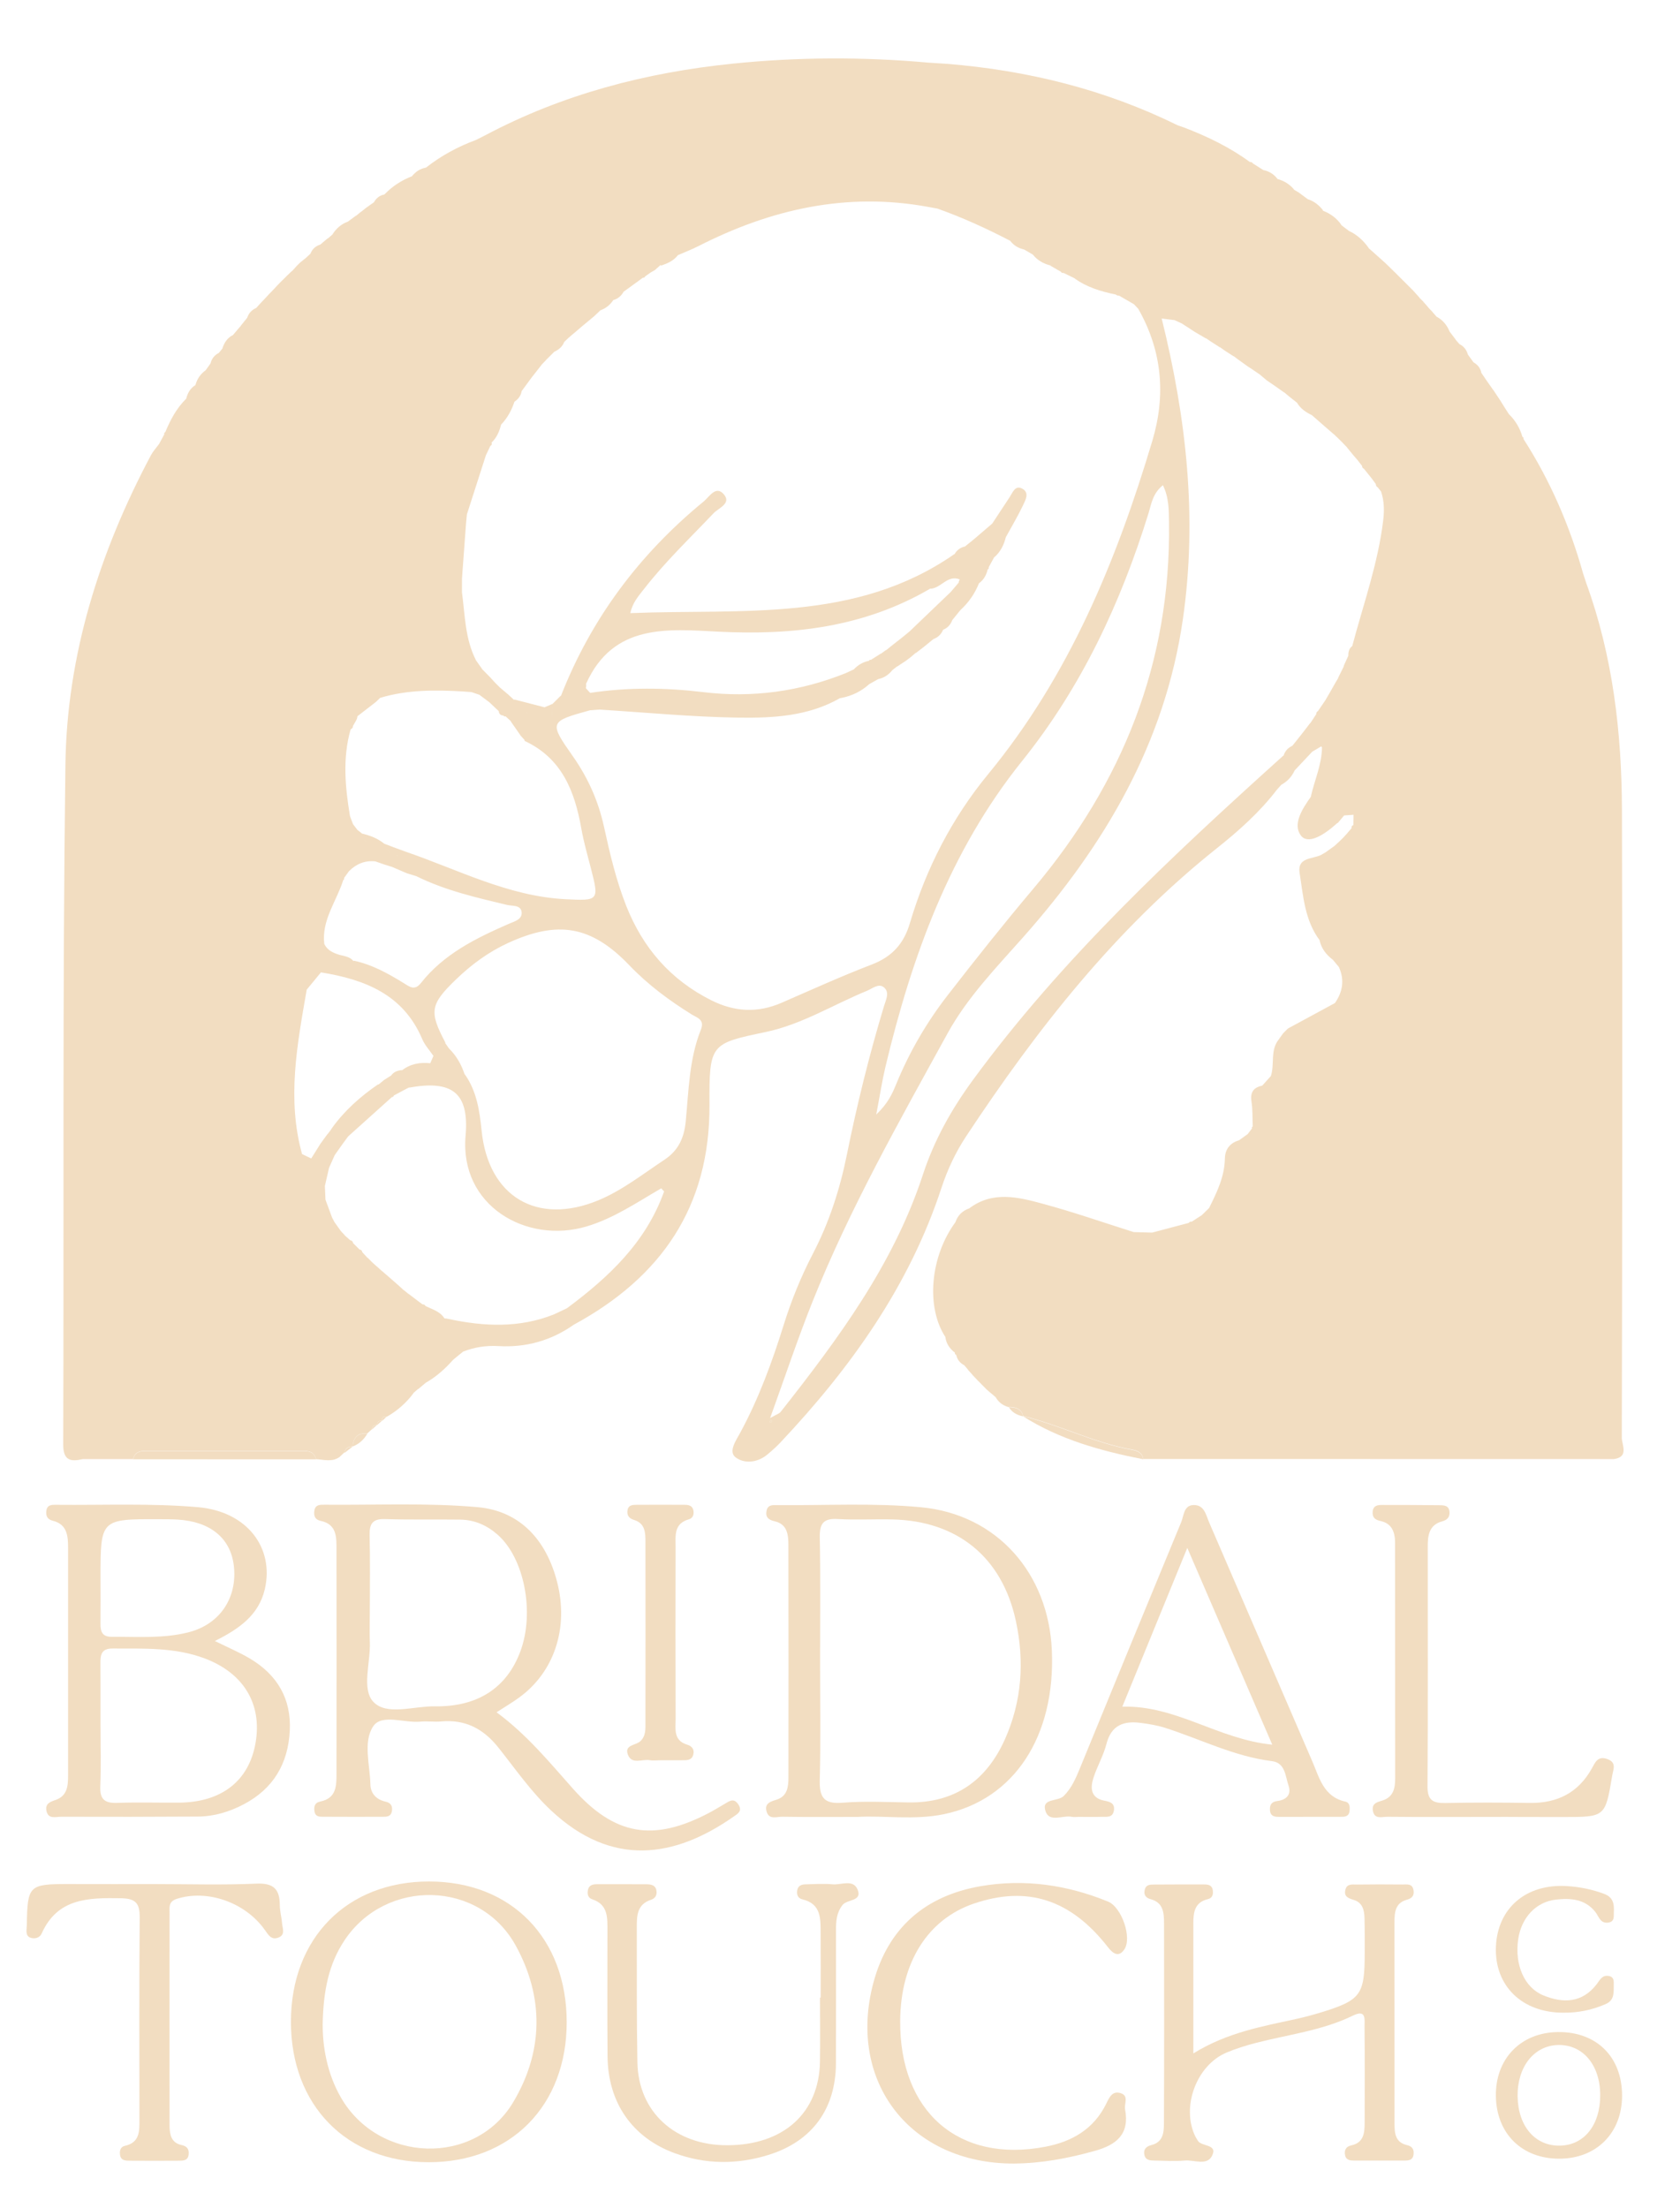 <?xml version="1.0" encoding="utf-8"?>
<!-- Generator: Adobe Illustrator 25.4.1, SVG Export Plug-In . SVG Version: 6.00 Build 0)  -->
<svg version="1.1" id="Layer_1" xmlns="http://www.w3.org/2000/svg" xmlns:xlink="http://www.w3.org/1999/xlink" x="0px" y="0px"
	 viewBox="0 0 367.16 482.6" style="enable-background:new 0 0 367.16 482.6;" xml:space="preserve">
<style type="text/css">
	.st0{fill:#F2DDC1;}
</style>
<path class="st0" d="M108.52,374.25c6.59,4.85,11.51,10.86,16.66,16.66c9.11,10.26,17.59,11.73,29.75,5.34
	c1.18-0.62,2.31-1.32,3.46-1.99c1-0.58,1.96-1.37,2.95,0.1c1,1.49-0.09,2.05-1.05,2.72c-12.95,9.05-26.59,11.06-39.85-1.37
	c-4.4-4.12-7.8-9.07-11.52-13.75c-3.28-4.12-7.23-6.19-12.52-5.71c-1.48,0.14-3-0.1-4.49,0.04c-3.55,0.36-8.48-1.78-10.35,1.03
	c-2.24,3.37-0.72,8.38-0.61,12.67c0.05,2.03,1.29,3.35,3.35,3.8c1.21,0.27,1.57,1.09,1.32,2.22c-0.24,1.06-1.15,1.08-1.96,1.08
	c-4.32,0.02-8.65,0.01-12.97-0.01c-0.81,0-1.73,0.04-1.94-1.07c-0.2-1.08-0.02-2,1.26-2.26c3.56-0.72,3.53-3.5,3.53-6.21
	c0.02-16.29,0.02-32.58,0-48.87c0-2.68,0.09-5.51-3.46-6.26c-1.26-0.26-1.54-1.11-1.38-2.21c0.19-1.36,1.27-1.33,2.26-1.32
	c11.14,0.1,22.33-0.45,33.39,0.53c9.37,0.83,15.05,7.25,17.39,16.29c2.63,10.14-0.64,19.83-8.36,25.38
	C111.93,372.14,110.37,373.05,108.52,374.25z M80.82,352.46c0,2.16-0.07,4.32,0.01,6.48c0.17,4.46-1.86,10.24,0.77,13.03
	c2.9,3.08,8.81,0.91,13.39,0.98c9.43,0.15,15.77-4.06,18.72-11.97c3.19-8.53,0.89-20.42-4.97-25.56c-2.32-2.04-5.04-3.24-8.15-3.28
	c-5.48-0.07-10.97,0.06-16.45-0.12c-2.69-0.09-3.42,1.01-3.36,3.51C80.91,341.17,80.83,346.82,80.82,352.46z"/>
<path class="st0" d="M46.96,358.67c2.84,1.41,5.41,2.48,7.77,3.9c5.88,3.54,8.96,8.74,8.6,15.73c-0.37,7.2-3.61,12.67-10.06,16.06
	c-3.12,1.64-6.47,2.66-10.02,2.68c-9.97,0.06-19.94,0.08-29.9,0.04c-1.17,0-2.85,0.62-3.21-1.36c-0.28-1.52,0.84-1.91,2.01-2.31
	c2.56-0.88,2.73-3.08,2.73-5.3c0.01-16.61,0.01-33.21,0-49.82c0-2.57-0.19-5.12-3.33-5.9c-1.25-0.31-1.56-1.11-1.42-2.2
	c0.18-1.38,1.31-1.3,2.27-1.29c10.3,0.1,20.64-0.37,30.87,0.52c10.76,0.94,16.68,8.89,14.61,17.9
	C56.55,353.07,52.19,356.05,46.96,358.67z M21.97,376.97c0,4.49,0.14,8.98-0.05,13.46c-0.13,2.91,1.03,3.73,3.78,3.62
	c4.48-0.17,8.98-0.01,13.47-0.05c9.34-0.1,15.3-4.81,16.7-13.18c1.41-8.4-2.62-15.11-11.07-18.32c-6.54-2.48-13.38-2.16-20.2-2.19
	c-2.39-0.01-2.67,1.31-2.65,3.19C21.99,368,21.96,372.49,21.97,376.97z M21.97,344.91c0,3.32,0.03,6.63-0.01,9.95
	c-0.02,1.7,0.35,2.9,2.42,2.89c5.64-0.03,11.34,0.42,16.84-0.99c6.93-1.77,10.74-7.68,9.87-14.65c-0.75-5.97-5.18-9.57-12.31-9.98
	c-1.32-0.08-2.65-0.07-3.98-0.08C21.96,332.01,21.96,332.01,21.97,344.91z"/>
<path class="st0" d="M187.41,397.12c-6.15,0-11.3,0.05-16.46-0.04c-1.19-0.02-2.85,0.72-3.4-1.1c-0.55-1.8,0.81-2.21,2.15-2.63
	c2.41-0.75,2.6-2.83,2.61-4.86c0.03-16.96,0.02-33.92-0.01-50.88c-0.01-2.21-0.26-4.48-2.97-5.1c-1.38-0.32-2.11-0.91-1.79-2.37
	c0.3-1.34,1.44-1.17,2.39-1.17c10.47,0.09,21.02-0.52,31.41,0.47c16.59,1.58,27.82,14.47,28.54,31.3
	c0.8,18.75-8.21,32.56-23.53,35.77C199.76,397.89,193.05,396.77,187.41,397.12z M179.23,362.95c0,8.65,0.16,17.31-0.07,25.96
	c-0.1,3.75,0.72,5.45,4.91,5.11c4.8-0.39,9.65-0.14,14.47-0.07c10.19,0.15,17.09-4.82,21.11-13.86c3.7-8.31,4.27-17.07,2.34-25.91
	c-3.02-13.83-12.75-21.75-26.92-22.08c-3.99-0.1-8,0.15-11.98-0.09c-3.13-0.19-3.98,0.99-3.93,3.99
	C179.34,344.97,179.23,353.96,179.23,362.95z"/>
<path class="st0" d="M260.8,448.81c7.45-4.61,15.15-5.91,22.74-7.59c1.62-0.36,3.23-0.79,4.82-1.27c9.1-2.77,9.9-3.85,9.89-13.21
	c0-2.49,0.02-4.99-0.04-7.48c-0.04-1.73-0.4-3.4-2.32-3.99c-1.23-0.38-2.27-0.75-1.84-2.31c0.36-1.3,1.54-1.05,2.47-1.06
	c3.32-0.05,6.65-0.04,9.98-0.01c0.93,0.01,2.1-0.26,2.4,1.12c0.24,1.14-0.18,1.87-1.38,2.19c-2.72,0.74-2.76,2.94-2.76,5.18
	c0.01,14.46,0,28.92,0.01,43.38c0,2.18-0.05,4.47,2.79,5.11c1.28,0.29,1.53,1.19,1.34,2.24c-0.19,1.01-1.09,1.12-1.94,1.12
	c-3.66,0.01-7.32,0.01-10.97,0c-0.84,0-1.77-0.09-2-1.06c-0.26-1.07,0.07-1.99,1.31-2.25c2.82-0.61,2.93-2.81,2.94-5.03
	c0.02-6.98,0.04-13.96-0.02-20.94c-0.01-1.51,0.44-3.86-2.52-2.41c-6.66,3.25-13.99,4.12-21.06,5.93c-2.25,0.58-4.49,1.27-6.62,2.17
	c-6.57,2.79-9.9,11.91-6.79,18.31c0.14,0.3,0.35,0.56,0.5,0.85c0.75,1.48,4.51,0.72,3.16,3.39c-1.13,2.24-3.91,0.85-5.94,1.03
	c-2.14,0.19-4.32,0.05-6.48,0.01c-0.98-0.02-2.1,0.02-2.37-1.26c-0.25-1.18,0.38-1.83,1.52-2.12c2.8-0.71,2.75-3.08,2.76-5.2
	c0.06-14.46,0.05-28.92,0.02-43.38c-0.01-2.18-0.17-4.43-2.89-5.16c-1.18-0.31-1.64-1.05-1.29-2.21c0.3-1.03,1.24-0.99,2.04-1
	c3.66-0.04,7.31-0.02,10.97-0.02c0.89,0,1.67,0.2,1.82,1.24c0.13,0.88-0.05,1.72-1.04,1.96c-2.97,0.7-3.21,2.94-3.21,5.4
	C260.81,429.63,260.8,438.76,260.8,448.81z"/>
<path class="st0" d="M123.85,441.97c0.01,18.25-12.2,30.64-30.19,30.62c-17.93-0.02-30.11-12.47-30.08-30.75
	c0.03-18.25,12.25-30.63,30.22-30.61C111.76,411.25,123.84,423.61,123.85,441.97z M70.52,442.39c-0.02,4.83,0.9,10.68,3.97,16.03
	c8.26,14.37,29.31,15.1,37.69,1.02c6.6-11.1,6.73-22.92,0.53-34.2c-7.87-14.32-28.4-14.75-37.44-1.12
	C71.85,429.28,70.67,435.07,70.52,442.39z"/>
<path class="st0" d="M235.74,397.11c-0.5,0-1.02,0.09-1.49-0.01c-1.96-0.42-4.9,1.32-5.75-1.22c-0.98-2.93,2.69-2.05,3.97-3.33
	c1.71-1.71,2.61-3.8,3.5-5.96c7.37-17.99,14.75-35.97,22.19-53.93c0.58-1.41,0.53-3.68,2.73-3.71c2.34-0.03,2.67,2.2,3.37,3.81
	c7.52,17.38,15,34.79,22.52,52.17c1.56,3.6,2.47,7.77,7.2,8.83c1.04,0.23,1.04,1.18,0.96,2.02c-0.13,1.42-1.24,1.31-2.23,1.32
	c-4.32,0.01-8.65,0.01-12.97,0.01c-1.02,0-2.06-0.01-2.19-1.4c-0.1-1.14,0.28-1.9,1.56-2.06c2-0.24,3.18-1.37,2.49-3.39
	c-0.71-2.07-0.68-4.98-3.66-5.34c-8.21-1.02-15.53-4.78-23.27-7.26c-1.73-0.55-3.55-0.86-5.36-1.09c-3.7-0.49-6.44,0.46-7.5,4.6
	c-0.65,2.55-2.04,4.91-2.85,7.43c-0.72,2.26-0.56,4.41,2.4,4.97c1.27,0.24,2.32,0.57,2.08,2.14c-0.26,1.66-1.62,1.36-2.73,1.39
	C239.07,397.15,237.4,397.11,235.74,397.11z M278.05,381.33c-6.28-14.55-12.22-28.3-18.57-43.01c-4.98,12.17-9.49,23.19-14.2,34.7
	C257.06,372.7,266.15,380.13,278.05,381.33z"/>
<path class="st0" d="M179.36,436.61c0-4.65,0.02-9.31-0.01-13.96c-0.02-3.19,0.2-6.52-4-7.52c-0.95-0.23-1.26-0.97-1.13-1.91
	c0.15-1.03,0.88-1.34,1.76-1.36c1.99-0.05,4-0.2,5.98-0.01c1.86,0.18,4.45-1.17,5.43,1.07c1.19,2.68-2.23,2.15-3.25,3.44
	c-1.36,1.73-1.44,3.65-1.44,5.65c0,9.64,0.02,19.28-0.01,28.92c-0.03,10.01-5.2,17.1-14.74,20.06c-6.87,2.14-13.79,2.1-20.56-0.4
	c-9.24-3.42-14.51-11.04-14.61-21.07c-0.09-9.14-0.01-18.28-0.03-27.42c-0.01-2.83,0.24-5.8-3.32-6.98
	c-0.94-0.31-1.12-1.14-0.94-2.03c0.2-1.01,0.98-1.25,1.86-1.26c3.66-0.01,7.31-0.01,10.97,0.01c1.05,0.01,2.02,0.22,2.16,1.52
	c0.1,0.94-0.34,1.59-1.24,1.88c-3.07,1.01-3.08,3.58-3.07,6.11c0.02,9.8-0.05,19.61,0.13,29.41c0.21,10.85,8.22,18.14,19.62,18.12
	c12.3-0.01,20.12-7.05,20.28-18.32c0.07-4.65,0.01-9.3,0.01-13.96C179.27,436.61,179.31,436.61,179.36,436.61z"/>
<path class="st0" d="M221.57,472.88c-22.55,0.06-36.51-17.83-30.68-39.57c3.21-11.97,11.36-18.96,23.41-21.05
	c9.53-1.65,18.9-0.31,27.87,3.37c2.98,1.22,5.31,7.95,3.52,10.5c-1.17,1.67-2.4,0.94-3.51-0.49c-8.14-10.49-17.67-13.57-29.37-9.57
	c-10.07,3.44-15.99,12.87-16.08,25.62c-0.14,19.89,12.82,31.14,31.72,27.52c5.85-1.12,10.59-3.86,13.31-9.4
	c0.68-1.39,1.35-2.95,3.24-2.29c1.74,0.61,0.66,2.31,0.88,3.51c1.02,5.4-1.81,7.75-6.65,9.09
	C233.43,471.74,227.6,472.84,221.57,472.88z"/>
<path class="st0" d="M325.15,397.12c-7.32,0.01-14.64,0.04-21.96-0.03c-1.17-0.01-2.86,0.65-3.16-1.4
	c-0.24-1.62,1.07-1.82,2.17-2.18c2.35-0.78,2.71-2.71,2.71-4.81c0-17.13,0-34.26-0.02-51.39c0-2.33-0.59-4.33-3.25-4.89
	c-1.14-0.24-1.76-0.79-1.65-2.03c0.13-1.38,1.13-1.46,2.15-1.46c4.16,0,8.32,0.01,12.48,0.06c0.99,0.01,2.06,0.05,2.16,1.46
	c0.09,1.2-0.53,1.78-1.64,2.08c-2.88,0.8-3.11,3.13-3.11,5.55c0,17.46,0.06,34.92-0.05,52.39c-0.02,2.96,1.16,3.66,3.84,3.61
	c6.15-0.13,12.31-0.11,18.47-0.02c6.03,0.09,10.64-2.21,13.6-7.54c0.74-1.33,1.29-2.77,3.33-2.07c2.18,0.75,1.34,2.3,1.11,3.71
	c-1.51,8.98-1.51,8.98-10.7,8.98c-2.83,0-5.66-0.01-8.48-0.01C330.47,397.11,327.81,397.11,325.15,397.12z"/>
<path class="st0" d="M34.05,411.8c7.32,0,14.65,0.23,21.96-0.1c3.76-0.17,5.13,1.19,5.14,4.7c0,1.32,0.4,2.63,0.49,3.96
	c0.08,1.08,0.77,2.45-0.7,3.09c-1.62,0.71-2.28-0.53-3.09-1.67c-4.33-6.07-12.65-8.87-19.23-6.75c-1.86,0.6-1.56,1.91-1.56,3.15
	c-0.02,15.47-0.02,30.93,0,46.4c0,1.9,0.33,3.76,2.6,4.25c1.22,0.26,1.69,0.89,1.57,2.06c-0.15,1.41-1.24,1.36-2.23,1.37
	c-3.49,0.02-6.99,0.03-10.48,0c-0.97-0.01-2.1,0.06-2.29-1.29c-0.12-0.86,0.07-1.74,1.07-1.96c3.36-0.75,3.17-3.37,3.17-5.89
	c0.01-14.63-0.08-29.27,0.06-43.9c0.03-3.16-0.77-4.28-4.14-4.33c-7.08-0.11-13.82-0.05-17.29,7.72c-0.37,0.82-1.22,1.16-2.1,1
	c-1.35-0.24-1.25-1.32-1.18-2.33c0.01-0.17,0.04-0.33,0.04-0.5c0.14-8.72,0.43-9,9.23-8.99C21.41,411.81,27.73,411.8,34.05,411.8z"
	/>
<path class="st0" d="M144.02,384.74c-0.66,0-1.35,0.11-1.99-0.02c-1.65-0.32-3.99,1.07-4.83-1.27c-0.75-2.1,1.73-1.95,2.72-2.86
	c1.26-1.15,1.14-2.7,1.14-4.18c0.02-13.12,0.01-26.25,0-39.37c0-2.03-0.04-4.1-2.52-4.84c-1.18-0.35-1.61-1.15-1.37-2.25
	c0.22-1.02,1.15-1.05,1.98-1.05c3.49-0.02,6.98-0.02,10.47,0c0.85,0,1.7,0.17,1.91,1.18c0.18,0.88-0.05,1.73-1,2
	c-3.32,0.94-2.88,3.65-2.88,6.09c-0.03,12.46-0.04,24.92,0.01,37.38c0.01,2.22-0.59,4.85,2.53,5.78c1.14,0.34,1.64,1.16,1.3,2.27
	c-0.37,1.21-1.48,1.13-2.49,1.13C147.35,384.73,145.68,384.73,144.02,384.74z"/>
<path class="st0" d="M340.78,471.82c-8.16,0.01-13.73-5.47-13.86-13.66c-0.13-8.15,5.41-13.9,13.5-14.02
	c8.48-0.12,14.08,5.41,14.08,13.9C354.5,466.19,348.91,471.81,340.78,471.82z M349.72,457.8c-0.05-6.51-3.82-10.95-9.2-10.83
	c-5.26,0.12-8.93,4.77-8.85,11.21c0.09,6.53,3.81,10.88,9.23,10.79C346.25,468.88,349.78,464.41,349.72,457.8z"/>
<path class="st0" d="M341.71,439.91c-9.07,0.03-15.13-5.89-14.78-14.43c0.35-8.4,6.54-13.75,15.4-13.25
	c2.83,0.16,5.58,0.71,8.26,1.71c1.98,0.74,2.21,2.22,2.11,3.99c-0.05,0.97,0.21,2.08-1.21,2.28c-1.78,0.25-2.06-1.35-2.84-2.33
	c-2.26-2.84-5.41-3.05-8.61-2.69c-4.39,0.5-7.58,3.98-8.25,8.72c-0.78,5.5,1.31,10.51,5.54,12.23c4.31,1.75,8.47,1.66,11.63-2.47
	c0.7-0.91,1.17-2.06,2.66-1.78c1.14,0.22,1.07,1.1,1.06,1.91c-0.03,1.64,0.22,3.37-1.78,4.23
	C347.97,439.31,344.91,439.94,341.71,439.91z"/>
<path class="st0" d="M29.09,318.95c0.49-2,2.1-1.79,3.58-1.79c10.94-0.01,21.87-0.01,32.81,0c1.48,0,3.09-0.21,3.58,1.8
	C55.74,318.95,42.42,318.95,29.09,318.95z"/>
<path class="st0" d="M223.54,309.53c8.1,1.96,15.61,5.88,23.86,7.36c1.16,0.21,2.25,0.64,2.44,2.06
	C240.61,317.12,231.6,314.65,223.54,309.53z"/>
<path class="st0" d="M77.06,316.17c0.17-1.98,1.14-3.03,3.22-2.82C79.53,314.66,78.47,315.62,77.06,316.17z"/>
<path class="st0" d="M220.48,307.56c1.46,0.03,2.74,0.33,3.13,2.01C222.31,309.3,221.19,308.75,220.48,307.56z"/>
<path class="st0" d="M75.31,317.54c0.11-1.07,0.86-1.32,1.76-1.37C76.48,316.62,75.9,317.08,75.31,317.54z"/>
<path class="st0" d="M83.48,310.59c-0.05-0.72,0.27-1.05,1.01-0.94C84.15,309.97,83.81,310.28,83.48,310.59z"/>
<path class="st0" d="M82.34,311.53c0.06-0.68,0.41-1.02,1.11-0.96C83.08,310.89,82.71,311.21,82.34,311.53z"/>
<path class="st0" d="M81.26,312.47c0.11-0.64,0.48-1,1.14-1.03C82.02,311.78,81.64,312.13,81.26,312.47z"/>
<path class="st0" d="M80.19,313.4c0.38-0.35,0.77-0.69,1.16-1.04C80.96,312.71,80.58,313.06,80.19,313.4z"/>
<path class="st0" d="M74.18,318.52c0.4-0.38,0.8-0.75,1.21-1.13C74.98,317.76,74.58,318.14,74.18,318.52z"/>
<path class="st0" d="M168.47,310.92c-0.09-0.05-0.19-0.11-0.28-0.16c0.1-0.15,0.2-0.3,0.31-0.46c0.09,0.11,0.26,0.22,0.26,0.32
	C168.74,310.72,168.57,310.82,168.47,310.92z"/>
<g>
	<path class="st0" d="M81.35,312.36c-0.03,0.02-0.05,0.05-0.08,0.07c0,0.01-0.01,0.02-0.01,0.04
		C81.26,312.47,81.35,312.36,81.35,312.36z"/>
	<path class="st0" d="M80.28,313.36c-0.01,0-0.02,0-0.04,0c-0.02,0.02-0.04,0.03-0.06,0.05C80.19,313.4,80.28,313.36,80.28,313.36z"
		/>
	<polygon class="st0" points="77.07,316.17 77.06,316.17 77.06,316.17 	"/>
	<path class="st0" d="M223.62,309.57c0-0.01-0.01-0.01-0.01-0.02c-0.02-0.01-0.05-0.01-0.07-0.02
		C223.54,309.53,223.61,309.58,223.62,309.57z"/>
	<path class="st0" d="M82.4,311.44c-0.02,0-0.03,0.01-0.04,0.01c0,0.03-0.02,0.05-0.02,0.08C82.34,311.53,82.4,311.44,82.4,311.44z"
		/>
	<path class="st0" d="M60.76,62.25c0.01-0.02,0.03-0.03,0.04-0.05C60.8,62.21,60.78,62.23,60.76,62.25z"/>
	<path class="st0" d="M58.77,64.36c0,0,0.01-0.01,0.01-0.01c0.03-0.03,0.06-0.06,0.09-0.09C58.87,64.26,58.77,64.36,58.77,64.36z"/>
	<path class="st0" d="M75.39,317.38c-0.02,0.02-0.04,0.04-0.06,0.05c-0.01,0.04-0.02,0.06-0.02,0.1
		C75.31,317.54,75.39,317.38,75.39,317.38z"/>
	<path class="st0" d="M264.73,74.72c-0.02-0.02-0.05-0.03-0.07-0.05c0,0,0,0,0,0L264.73,74.72z"/>
	<path class="st0" d="M56.91,66.34c-0.03,0.03-0.08,0.08-0.08,0.08C56.86,66.39,56.89,66.36,56.91,66.34z"/>
	<path class="st0" d="M354.44,314.25c0.1-45.76,0.17-91.52,0.03-137.27c-0.05-16.87-1.98-33.51-7.79-49.51
		c-0.23-0.7-0.46-1.4-0.69-2.1c-2.93-10.45-7.18-20.31-13.06-29.46c0.09-0.21,0.02-0.35-0.2-0.41c-0.55-1.93-1.54-3.6-2.98-5
		c0,0,0-0.01,0-0.01c-0.29-0.46-0.59-0.91-0.88-1.37c-0.34-0.55-0.69-1.1-1.03-1.65c-0.36-0.04-0.68-0.11-0.94-0.22
		c0.26,0.11,0.58,0.18,0.94,0.22c-0.52-0.78-1.04-1.57-1.56-2.35c-0.03,0.08-0.04,0.15-0.07,0.22l0.04-0.23
		c-0.41-0.58-0.82-1.16-1.23-1.74c0,0,0,0,0,0l0,0h0c-0.42-0.62-0.84-1.25-1.27-1.87c0,0,0,0,0,0c-0.2-1.04-0.8-1.78-1.7-2.3
		c0,0.01,0,0.01,0,0.02c-0.42-0.58-0.84-1.16-1.26-1.74c0,0,0,0,0,0c-0.27-1.01-0.86-1.76-1.79-2.25c0,0.01,0,0.02,0,0.03
		c-0.3-0.35-0.6-0.69-0.9-1.03c0.02,0,0.03,0.01,0.05,0.01c-0.45-0.59-0.89-1.18-1.34-1.77c0,0,0,0,0,0
		c-0.57-1.39-1.47-2.5-2.8-3.23c0,0.01,0,0.02,0,0.04c-0.31-0.35-0.62-0.71-0.93-1.06c0.02,0,0.03,0.01,0.04,0.01
		c-0.34-0.35-0.67-0.7-1.01-1.05c0.02,0,0.03,0.01,0.04,0.01c-0.32-0.36-0.63-0.73-0.95-1.09c0,0-0.33,0.02-0.33,0.02l0.33-0.06
		c-0.31-0.31-0.63-0.62-0.95-0.93l0.01-0.04c-0.48-0.53-0.96-1.07-1.44-1.6c0,0,0,0,0,0c-0.67-0.67-1.33-1.33-2-2c0,0,0,0,0,0
		c-0.68-0.67-1.35-1.35-2.03-2.02c-0.67-0.65-1.34-1.3-2-1.95c-0.54-0.49-1.08-0.97-1.62-1.46c0,0-0.01,0-0.01,0
		c-0.34-0.31-0.69-0.63-1.04-0.94l0,0c-0.36-0.32-0.72-0.64-1.08-0.95c0.02,0,0.04,0,0.07,0c-1.14-1.57-2.51-2.87-4.29-3.69
		c0,0,0,0,0,0c-0.58-0.44-1.17-0.89-1.75-1.33c0.02,0,0.04,0,0.07-0.01c-0.99-1.44-2.34-2.42-3.94-3.06c0,0-0.26,0.05-0.26,0.05
		l0.25-0.11c-0.89-1.15-1.97-2.04-3.38-2.48c0,0,0,0,0,0c-0.67-0.5-1.34-1-2.02-1.5c-0.3-0.17-0.61-0.35-0.91-0.52
		c-0.97-1.25-2.26-2-3.76-2.42c0,0,0.05-0.02,0.05-0.02c-0.79-1.02-1.81-1.66-3.07-1.91c-0.76-0.48-1.52-0.96-2.28-1.44
		c-0.14-0.24-0.36-0.34-0.64-0.3c-4.4-3.24-9.28-5.58-14.35-7.54c-0.48-0.16-0.95-0.33-1.43-0.49
		c-15.94-7.86-32.86-12.03-50.51-13.45c-1.34-0.09-2.68-0.17-4.01-0.26c-14.25-1.28-28.52-1.23-42.72,0.22
		c-18.95,1.93-37.18,6.67-54.13,15.67c-0.67,0.34-1.33,0.67-2,1.01c-3.94,1.45-7.59,3.43-10.9,6.02c0,0-0.06,0.03-0.06,0.03
		c-1.27,0.23-2.26,0.91-3.06,1.9c-2.3,0.88-4.3,2.2-6,3.97c-1.04,0.19-1.77,0.8-2.29,1.69c0.01,0,0.01,0,0.02,0
		c-0.6,0.42-1.2,0.84-1.8,1.27c0,0,0,0,0,0l0,0c0,0,0.01,0,0.01,0l0,0c0.11,0,0.22,0,0.33-0.01c-0.11,0.01-0.22,0.01-0.33,0.01
		c-0.38,0.31-0.77,0.61-1.15,0.92c0,0,0.09-0.11,0.09-0.11c-0.37,0.31-0.74,0.62-1.12,0.93c0-0.02,0.01-0.04,0.01-0.06
		c-0.6,0.44-1.19,0.88-1.79,1.32c0,0,0,0,0-0.01c-1.41,0.51-2.47,1.46-3.29,2.7c0,0,0.05,0.01,0.05,0.01
		c-0.37,0.32-0.73,0.64-1.09,0.96c0-0.02,0-0.04,0-0.07c-0.55,0.47-1.11,0.93-1.66,1.4c0,0,0,0,0,0c-1.01,0.32-1.74,0.95-2.13,1.94
		c0.01,0,0.02,0,0.03,0c-0.34,0.32-0.69,0.64-1.03,0.96c-0.43,0.35-0.86,0.7-1.29,1.04c-0.22,0.22-0.45,0.44-0.67,0.66
		c-0.37,0.41-0.74,0.82-1.1,1.22c0.01-0.03,0.02-0.05,0.02-0.08c-0.35,0.33-0.69,0.67-1.04,1c0-0.01,0-0.01,0.01-0.02
		c-0.34,0.34-0.67,0.68-1,1.01c0-0.01,0-0.01,0-0.02c-0.36,0.36-0.72,0.73-1.08,1.09c0,0,0.02-0.02,0.04-0.04
		c-0.32,0.35-0.64,0.7-0.97,1.05c-0.33,0.35-0.67,0.69-1.01,1.04c-0.32,0.35-0.65,0.7-0.97,1.05c-0.3,0.31-0.6,0.63-0.9,0.94
		c0.01-0.01,0.02-0.02,0.02-0.02c-0.33,0.36-0.66,0.73-0.99,1.09c0-0.01,0-0.02,0-0.03c-0.96,0.42-1.59,1.15-1.92,2.13c0,0,0,0,0,0
		c-0.46,0.57-0.93,1.15-1.39,1.72c0.01,0,0.02,0,0.03,0c-0.31,0.36-0.62,0.72-0.93,1.07c0.01,0,0.01,0,0.02-0.01
		c-0.29,0.35-0.59,0.7-0.88,1.04c0-0.01,0-0.03,0-0.04c-1.18,0.61-1.84,1.63-2.25,2.85c0.02,0,0.04,0,0.06-0.01
		c-0.3,0.37-0.6,0.74-0.9,1.11c0-0.02,0-0.03-0.01-0.04c-0.92,0.5-1.52,1.25-1.76,2.28c-0.35,0.5-0.71,0.99-1.06,1.49
		c-1.14,0.81-1.88,1.9-2.24,3.25c-1.12,0.67-1.7,1.72-2.01,2.96c-2.1,2.07-3.46,4.61-4.57,7.31c-0.22,0.09-0.29,0.26-0.22,0.48
		c-0.4,0.75-0.81,1.49-1.21,2.24c0-0.02,0.01-0.04,0.01-0.06c-0.58,0.8-1.26,1.53-1.72,2.39c-11.24,21.16-18.37,43.68-18.69,67.63
		c-0.65,49.52-0.31,99.04-0.48,148.57c-0.01,3.58,1.62,3.81,4.3,3.21c3.66,0,7.32,0,10.97,0c0.49-2,2.1-1.79,3.58-1.79
		c10.94-0.01,21.87-0.01,32.81,0c1.48,0,3.09-0.21,3.58,1.8c1.73,0.11,3.5,0.68,5.12-0.44c0.38-0.36,0.76-0.72,1.15-1.08
		c0.15-0.98,0.87-1.22,1.74-1.27c0.17-1.96,1.13-3.01,3.18-2.81c0.34-0.31,0.68-0.62,1.02-0.92c0.11-0.6,0.47-0.94,1.09-0.98
		c0.08-0.62,0.43-0.93,1.09-0.88c0,0,0.02,0.03,0.02,0.03c-0.05-0.72,0.27-1.05,1.01-0.94c0,0,0.09,0.01,0.09,0.01
		c2.29-1.31,4.22-3.02,5.8-5.13c0,0-0.06,0-0.06,0c0.02-0.17,0.05-0.32,0.1-0.44c-0.05,0.13-0.09,0.27-0.1,0.44
		c0.37-0.32,0.73-0.64,1.1-0.96c0,0.02,0,0.04,0,0.06l0,0v0v0c0.55-0.47,1.11-0.93,1.66-1.4c0,0,0,0,0,0
		c2.31-1.31,4.24-3.06,5.99-5.03c0.71-0.58,1.43-1.17,2.14-1.75c2.49-0.98,5.02-1.38,7.75-1.22c5.98,0.35,11.51-1.19,16.45-4.67
		c-0.15-0.14-0.31-0.28-0.46-0.42h0c0.15,0.14,0.31,0.28,0.46,0.42c19.1-10.37,29.8-25.77,29.66-48.13
		c-0.08-13.29,0.27-13.32,12.26-15.84c7.93-1.66,14.76-5.98,22.13-9c1.18-0.48,2.55-1.71,3.7-0.79c1.38,1.1,0.45,2.77,0.04,4.16
		c-3.22,10.67-5.89,21.48-8.1,32.41c-1.52,7.54-3.86,14.81-7.41,21.63c-2.62,5.04-4.74,10.26-6.42,15.66
		c-2.53,8.11-5.44,16.05-9.5,23.54c-0.91,1.68-2.63,4.09-0.99,5.35c1.85,1.42,4.75,1.21,6.92-0.6c1.02-0.85,2.02-1.74,2.93-2.71
		c15.31-16.27,28.1-34.13,35.15-55.62c1.31-3.98,3.08-7.75,5.37-11.22c15.46-23.41,32.64-45.32,54.77-62.95
		c4.81-3.83,9.41-7.92,13.17-12.84l-0.15-0.17c0.08,0.08,0.15,0.17,0.15,0.17c0.32-0.35,0.63-0.7,0.95-1.06
		c1.32-0.72,2.29-1.77,2.91-3.13c1.28-1.37,2.57-2.73,3.85-4.1c0.65-0.39,1.3-0.78,1.95-1.16c0,0,0.18,0.21,0.18,0.21
		c-0.03,3.79-1.65,7.21-2.45,10.83c0,0,0,0,0,0c-1.84,2.59-4,5.93-2.19,8.4c1.51,2.07,4.78-0.01,6.87-1.72c0,0,0.1-0.09,0.1-0.09
		c0.33-0.28,0.66-0.57,0.99-0.85c0,0,0.18-0.09,0.18-0.09c0.43-0.51,0.85-1.02,1.28-1.53c0,0,0.06-0.07,0.06-0.07
		c0.69-0.05,1.37-0.1,2.06-0.14c-0.01,0.75-0.02,1.49-0.03,2.24c-0.28,0.09-0.42,0.29-0.43,0.59c0,0,0.08,0.03,0.08,0.03
		c-0.33,0.39-0.66,0.78-0.99,1.16c0,0,0.01,0,0.01,0c-0.29,0.32-0.59,0.64-0.88,0.96c-0.36,0.36-0.73,0.71-1.09,1.07
		c0,0,0.1-0.11,0.1-0.11c-0.35,0.32-0.69,0.64-1.04,0.96c0-0.01,0.01-0.02,0.01-0.03c-0.61,0.44-1.23,0.88-1.84,1.33
		c0.11,0,0.23-0.01,0.33-0.02c-0.11,0.01-0.22,0.02-0.33,0.02c-0.36,0.2-0.71,0.4-1.07,0.61c-1.9,0.89-5.15,0.5-4.62,3.88
		c0.8,5.1,1.12,10.4,4.41,14.77c-0.01,0-0.02-0.01-0.04-0.01c0.38,1.75,1.4,3.07,2.78,4.15c0,0,0.09,0.05,0.09,0.05
		c0.45,0.54,0.9,1.09,1.35,1.63c1.25,2.79,0.85,5.4-0.87,7.87c-3.43,1.86-6.87,3.72-10.3,5.58c0,0,0.27,0.14,0.27,0.14l-0.29-0.11
		c-0.35,0.35-0.7,0.7-1.05,1.05c0,0,0.01,0.01,0.01,0.01c-0.29,0.4-0.58,0.8-0.86,1.2c0,0,0,0,0.01,0c-2,2.38-0.92,5.45-1.79,8.09
		c-0.62,0.69-1.25,1.38-1.87,2.07c0,0-0.05,0.03-0.05,0.03c-1.97,0.41-2.63,1.54-2.31,3.56c0.28,1.75,0.19,3.56,0.27,5.35l0,0
		c0,0-0.2,0.16-0.2,0.16l0.05,0.25c-0.33,0.44-0.67,0.89-1.01,1.33c0-0.01,0.01-0.02,0.01-0.04c-0.61,0.44-1.21,0.87-1.82,1.31
		c0,0-0.01,0.01-0.01,0.01c-2,0.58-3.07,1.97-3.11,4c-0.07,3.97-1.75,7.38-3.45,10.81c-0.53,0.52-1.06,1.04-1.59,1.56
		c-0.74,0.48-1.49,0.96-2.23,1.44c-0.26-0.06-0.47,0.02-0.62,0.25c-2.67,0.71-5.33,1.42-8,2.12c-1.34-0.04-2.69-0.07-4.03-0.11
		c-6.62-2.09-13.17-4.38-19.86-6.19c-5.38-1.46-10.96-2.87-16.09,1.01c0,0,0,0,0,0c-1.5,0.52-2.51,1.52-3.02,3.02
		c-5.53,7.53-6.48,18.6-2.16,25.14c-0.01,0-0.02-0.01-0.03-0.01c0.19,1.43,0.95,2.52,2.08,3.38c-0.04,0.24,0.06,0.4,0.29,0.49
		c0.21,1.01,0.79,1.75,1.7,2.23c0-0.01,0-0.02,0-0.03c0.3,0.35,0.6,0.71,0.9,1.06c-0.02,0-0.03-0.01-0.05-0.01
		c0.33,0.36,0.66,0.73,0.99,1.09c-0.02,0-0.03-0.01-0.04-0.01c0.33,0.35,0.66,0.69,0.99,1.03l-0.01,0.02c0.33,0.33,0.67,0.66,1,0.99
		l-0.01,0.01c0.34,0.34,0.67,0.68,1.01,1.01c0,0,0,0.01-0.01,0.01c0.01,0,0.01,0,0.01,0l0,0c-0.01,0-0.01,0-0.01,0
		c0.36,0.32,0.73,0.65,1.1,0.97c0-0.01,0-0.01,0-0.02c0.35,0.3,0.69,0.59,1.04,0.89c0.65,1.15,1.64,1.86,2.91,2.2
		c0-0.03-0.01-0.05-0.02-0.08c1.45,0.03,2.71,0.34,3.12,1.99c8.08,1.97,15.56,5.87,23.8,7.34c1.16,0.21,2.25,0.64,2.44,2.06
		c34.29,0.01,68.57,0.01,102.86,0.02C356.06,318.46,354.44,315.79,354.44,314.25z M215.48,303.59
		C215.48,303.59,215.48,303.59,215.48,303.59c0.52-0.04,0.84,0.14,0.99,0.52C216.32,303.73,215.99,303.55,215.48,303.59z
		 M291.34,185.64c-0.11,0.17-0.25,0.3-0.41,0.4C291.09,185.94,291.23,185.81,291.34,185.64z M303.79,109.27
		c-0.04-0.21-0.1-0.4-0.19-0.59C303.68,108.87,303.74,109.07,303.79,109.27z M303.08,108.06c-0.09-0.08-0.2-0.15-0.31-0.21
		C302.88,107.91,302.99,107.98,303.08,108.06z M101.54,108.75c0.01-0.29,0.03-0.58,0.07-0.87
		C101.57,108.16,101.55,108.45,101.54,108.75z M99.94,134.99c0.01-0.35,0.03-0.7,0.06-1.06C99.96,134.29,99.94,134.64,99.94,134.99z
		 M81.77,44.23L81.77,44.23c-0.06,0.38-0.2,0.66-0.4,0.85C81.58,44.89,81.71,44.61,81.77,44.23z M78.11,156.55L78.11,156.55
		c1.34-1.04,2.68-2.07,4.02-3.11c0.32-0.3,0.63-0.61,0.95-0.91c0,0,0,0,0,0c5.88-1.77,11.9-1.76,17.95-1.41
		c0.67,0.05,1.34,0.1,2.01,0.15c0.56,0.19,1.12,0.38,1.68,0.57c0-0.01,0-0.01,0-0.02c0.75,0.56,1.49,1.12,2.24,1.68
		c0.68,0.64,1.36,1.29,2.04,1.93c0.06,0.61,0.39,0.94,1.02,0.96c0.1,0.2,0.25,0.26,0.46,0.17c0.41,0.38,0.82,0.75,1.24,1.13
		c-0.03-0.01-0.06-0.02-0.1-0.02c0,0,0,0,0,0c0,0,0,0,0,0l0,0c0.43,0.62,0.87,1.24,1.3,1.86c0,0,0,0,0,0
		c0.27,0.38,0.53,0.77,0.8,1.15c-0.02,0-0.04-0.01-0.06-0.02c0,0,0,0,0,0c0,0,0,0,0,0l0.01,0c0.34,0.37,0.67,0.75,1.01,1.12
		l-0.05,0.15c8.15,3.77,10.97,10.97,12.41,19.13c0.52,2.94,1.35,5.83,2.1,8.73c1.81,7.05,1.78,7.14-5.7,6.74
		c-12.41-0.67-23.31-6.44-34.75-10.37c-1.56-0.54-3.1-1.15-4.65-1.73v0l-0.06-0.02c-0.22-0.05-0.46-0.07-0.7-0.08
		c0.24,0.01,0.48,0.03,0.7,0.08c-1.42-1.16-3.08-1.8-4.84-2.21c-0.35-0.28-0.7-0.56-1.05-0.83c-0.31-0.41-0.63-0.83-0.94-1.24
		c-0.22-0.58-0.44-1.16-0.66-1.74c-2.22-3.49-3.03-8.28-2.44-12.48c0.12-0.84,0.29-1.66,0.52-2.43c-0.23,0.78-0.41,1.59-0.52,2.43
		c-0.59,4.2,0.21,8.99,2.44,12.48c-1.05-6.34-1.66-12.67,0.14-18.98c0.33-0.14,0.51-0.39,0.52-0.75c0.23-0.4,0.46-0.81,0.69-1.21
		C77.99,157.16,78.09,156.86,78.11,156.55z M114.79,155.53c0.24,0.19,0.5,0.35,0.76,0.46C115.28,155.89,115.03,155.73,114.79,155.53
		z M76.75,211.32c-0.18,0.21-0.4,0.36-0.67,0.44C76.35,211.68,76.57,211.53,76.75,211.32z M77.26,210.07
		C77.26,210.07,77.26,210.07,77.26,210.07c-0.79-0.98-1.97-1.08-3.06-1.37c-1.38-0.42-2.65-0.98-3.33-2.38l0,0
		c-0.62-5.25,2.7-9.34,4.15-13.98l0.21-0.17l-0.04-0.26c0.36-0.5,0.72-0.99,1.07-1.49c1.6-1.6,3.5-2.4,5.78-2.15l0,0
		c0.67,0.23,1.33,0.47,2,0.7c0.54,0.17,1.08,0.33,1.62,0.5c0,0,0,0,0,0c1.08,0.46,2.16,0.93,3.24,1.39
		c0.69,0.21,1.39,0.43,2.08,0.64c6.29,3.12,13.08,4.67,19.85,6.29c1.15,0.27,3.09-0.05,3.18,1.69c0.08,1.51-1.64,1.93-2.81,2.44
		c-7.2,3.14-14.2,6.59-19.21,12.94c-1.39,1.76-2.49,0.8-3.8-0.01c-3.4-2.09-6.87-4.03-10.83-4.87c0,0,0,0,0,0L77.26,210.07z
		 M79.59,183.55c0.15,0.21,0.32,0.38,0.5,0.5C79.9,183.93,79.73,183.77,79.59,183.55z M86.45,186.91c0.23,0.09,0.46,0.16,0.7,0.23
		C86.91,187.08,86.67,187,86.45,186.91z M86.65,189.43c-0.04,0-0.09,0-0.13,0.01C86.56,189.43,86.61,189.43,86.65,189.43z
		 M84.48,185.45c0.14,0.21,0.29,0.4,0.46,0.57c0.2,0.19,0.42,0.36,0.66,0.5c-0.24-0.14-0.46-0.3-0.66-0.5
		C84.76,185.85,84.61,185.66,84.48,185.45z M57.81,65.39c0-0.01,0.1-0.1,0.1-0.1C57.88,65.32,57.84,65.36,57.81,65.39z M60.72,62.29
		L60.72,62.29c0.16-0.02,0.31-0.05,0.44-0.11C61.03,62.24,60.88,62.28,60.72,62.29z M61.78,61.28L61.78,61.28
		c0.3-0.04,0.53-0.14,0.7-0.31C62.31,61.14,62.08,61.24,61.78,61.28z M63.36,247.74c0.01,0.32,0.02,0.65,0.06,0.97
		C63.38,248.39,63.37,248.07,63.36,247.74z M64.5,251.29c0.02,0.02,0.03,0.03,0.04,0.05C64.53,251.32,64.52,251.3,64.5,251.29z
		 M63.75,250.12c0.09,0.24,0.22,0.46,0.36,0.68C63.97,250.58,63.84,250.35,63.75,250.12z M66.01,252.24
		c-3.34-12.08-1.05-24,1.02-35.93l0,0c1.04-1.26,2.07-2.52,3.11-3.78c9.57,1.55,18,4.79,22.15,14.61c0.56,1.32,1.61,2.43,2.43,3.64
		c0.14-0.75,0.44-1.36,0.88-1.85c-0.44,0.49-0.73,1.1-0.87,1.85c-0.23,0.54-0.47,1.08-0.7,1.61c-2.26-0.24-4.36,0.13-6.2,1.57
		c0.01-0.03,0.02-0.04,0.03-0.07c-0.96,0.07-1.8,0.37-2.39,1.19c-0.51,0.32-1.01,0.64-1.52,0.96c-0.41,0.33-0.81,0.67-1.22,1
		c0,0-0.11-0.03-0.11-0.03c-3.87,2.66-7.34,5.74-10.09,9.58l-0.13,0.22c0,0,0,0,0,0.01c-0.26,0.35-0.52,0.69-0.78,1.04l-0.05,0.01
		c0,0,0,0,0,0c-0.55,0.76-1.1,1.51-1.65,2.27c0.01,0,0.01,0,0.02,0c-0.64,1.02-1.28,2.04-1.92,3.06
		C67.35,252.89,66.68,252.56,66.01,252.24z M73.86,246.72c0.82-0.06,1.66-0.15,2.02,0.7C75.52,246.57,74.68,246.66,73.86,246.72z
		 M84.16,279c0.11,0.04,0.22,0.07,0.34,0.1C84.38,279.07,84.26,279.04,84.16,279z M99.98,295.52c0.32-0.15,0.73-0.19,1.22-0.12l0,0
		C100.71,295.34,100.3,295.38,99.98,295.52z M123.89,285.95c-0.96,0.45-1.93,0.91-2.89,1.36c-7.55,2.99-15.24,2.63-22.98,0.97
		c-0.29-0.07-0.59-0.12-0.89-0.13c-0.96-1.53-2.63-1.95-4.11-2.68c-0.15-0.27-0.37-0.39-0.68-0.38c-0.42-0.31-0.84-0.62-1.26-0.93
		c0,0,0,0,0.01,0c0,0,0,0,0,0c0,0,0,0,0,0l0,0c-0.6-0.45-1.19-0.9-1.79-1.36c0,0.01,0.01,0.02,0.01,0.04
		c-0.37-0.3-0.74-0.61-1.11-0.91l0.1,0.12c-0.39-0.36-0.79-0.72-1.18-1.08c-0.68-0.59-1.35-1.19-2.03-1.78l0,0
		c-0.56-0.48-1.11-0.96-1.67-1.44l-0.01,0.01c-0.34-0.31-0.69-0.63-1.03-0.94c0,0.01,0,0.01,0,0.02c-0.36-0.32-0.72-0.65-1.07-0.97
		c0,0,0,0,0,0c-0.33-0.33-0.66-0.66-0.99-1c0,0.03,0.01,0.04,0.01,0.07c-0.38-0.41-0.76-0.83-1.14-1.24
		c-0.06-0.36-0.26-0.56-0.62-0.6c-0.47-0.46-0.93-0.92-1.4-1.39c-0.06-0.37-0.27-0.58-0.63-0.63c-0.41-0.36-0.82-0.73-1.23-1.09
		c0.02,0,0.04,0.01,0.06,0.02c0,0,0,0,0,0c0,0,0,0,0,0c0,0,0,0,0,0c-0.32-0.34-0.63-0.68-0.95-1.02c0.01,0,0.01,0,0.02,0
		c0,0,0,0,0,0c0,0,0,0,0,0l-0.01-0.01c-0.45-0.62-0.89-1.24-1.33-1.86c-0.18-0.35-0.36-0.69-0.54-1.04c0,0,0,0,0,0
		c-0.48-1.29-0.95-2.58-1.43-3.87c-0.04-0.99-0.09-1.99-0.13-2.98c0.3-1.33,0.61-2.66,0.91-3.98c0.41-0.93,0.82-1.85,1.24-2.78v0
		c0.52-0.74,1.05-1.48,1.57-2.22c0.45-0.62,0.9-1.24,1.35-1.85c0,0,0,0,0,0c3.17-2.86,6.35-5.71,9.52-8.56l0.03-0.06
		c0.25,0.02,0.39-0.09,0.44-0.33c0.67-0.36,1.34-0.72,2.01-1.08c0.44-0.23,0.87-0.45,1.31-0.68c0,0,0.02,0.03,0.02,0.03
		c9.34-1.67,13.18,1.02,12.35,10.55c-1.33,15.29,13.34,23.7,26.45,19.79c5.99-1.79,11.02-5.27,16.32-8.33
		c0.19,0.24,0.39,0.46,0.62,0.67C141.19,271.51,133.05,279.15,123.89,285.95z M153.17,225.07c-2.57,6.43-2.65,13.32-3.31,20.08
		c-0.35,3.54-1.6,6.32-4.66,8.34c-4.71,3.11-9.14,6.65-14.42,8.85c-13.39,5.56-24.08-0.77-25.53-15.26
		c-0.44-4.35-1.07-8.56-3.64-12.24c-0.18,0.56-0.39,0.97-0.64,1.27c0.25-0.3,0.46-0.71,0.64-1.27c0,0-0.06,0-0.06,0
		c-0.71-2.15-1.79-4.08-3.42-5.68c0,0,0,0,0,0.01c-0.28-0.4-0.55-0.8-0.83-1.2c0,0,0.03-0.11,0.03-0.11
		c-3.58-6.76-3.32-8.34,2.32-13.78c3.37-3.25,7.1-6.01,11.38-7.97c10.94-5.03,18.26-3.76,26.54,4.9c4.07,4.25,8.71,7.68,13.67,10.76
		C152.43,222.48,154.05,222.88,153.17,225.07z M190.53,210.81c-6.66,2.56-13.18,5.52-19.73,8.37c-5.24,2.28-10.3,1.99-15.37-0.56
		c-8.9-4.47-14.93-11.44-18.57-20.63c-2.21-5.59-3.57-11.41-4.85-17.25c-1.22-5.6-3.49-10.71-6.78-15.4
		c-5.28-7.51-5.2-7.64,3.73-10.1c0.67-0.05,1.35-0.1,2.02-0.15c10.12,0.63,20.23,1.61,30.35,1.76c7.59,0.11,15.31-0.29,22.23-4.25
		c0,0,0.35-0.06,0.35-0.06c2.3-0.45,4.33-1.44,6.06-3.01c0.65-0.37,1.31-0.73,1.96-1.1c1.27-0.26,2.28-0.94,3.08-1.95
		c0,0-0.01,0-0.01,0c0.36-0.28,0.71-0.55,1.07-0.83c0,0.02-0.01,0.03-0.02,0.05c0.64-0.42,1.27-0.84,1.91-1.26
		c0.35-0.26,0.69-0.52,1.04-0.78c0.38-0.33,0.76-0.65,1.14-0.98c-0.01,0.03-0.02,0.05-0.02,0.08c0.59-0.45,1.17-0.9,1.76-1.35
		c0.71-0.58,1.42-1.16,2.13-1.74c1.01-0.36,1.7-1.05,2.11-2.03c1-0.39,1.63-1.13,2.01-2.12c0.58-0.72,1.17-1.44,1.75-2.16v0
		c1.8-1.65,3.17-3.6,4.07-5.87c1.05-0.76,1.62-1.81,1.91-3.05c0.22-0.08,0.3-0.23,0.22-0.46c0.41-0.75,0.82-1.5,1.23-2.25
		c0,0.02,0,0.04,0.01,0.06c1.33-1.17,2.08-2.68,2.5-4.37c0,0,0.03-0.06,0.03-0.06c1.26-2.3,2.61-4.56,3.73-6.92
		c0.52-1.1,1.43-2.68-0.05-3.57c-1.64-0.99-2.19,0.74-2.88,1.8c-1.27,1.92-2.54,3.84-3.8,5.77c-1.36,1.16-2.72,2.33-4.08,3.49
		c-0.62,0.5-1.25,1.01-1.87,1.51c-1.02,0.22-1.78,0.8-2.3,1.7c0,0-0.04-0.02-0.04-0.02c-21.57,15.01-46.39,11.9-70.8,12.89
		c0.48-2.33,1.84-3.79,3.04-5.34c4.6-5.91,10.01-11.08,15.16-16.5c1.08-1.14,3.98-2.14,2.21-4.16c-1.75-1.98-3.14,0.59-4.42,1.63
		c-14.01,11.5-24.54,25.55-31.16,42.47c0,0-0.07-0.02-0.07-0.02c-0.58,0.58-1.17,1.17-1.75,1.75c-0.05,1.49-0.1,2.71-0.19,3.71
		c-0.06,0.67-0.13,1.23-0.22,1.72c0.1-0.48,0.17-1.05,0.22-1.72c0.08-1,0.13-2.22,0.19-3.71c-0.59,0.25-1.17,0.5-1.76,0.75
		c-2.21-0.57-4.42-1.14-6.62-1.71l0.02,0.16c0,0,0,0,0,0c-0.41-0.38-0.83-0.77-1.24-1.15c-0.25-0.21-0.49-0.42-0.74-0.63
		c-0.43-0.37-0.86-0.73-1.3-1.1l0.12,0.1c-0.37-0.37-0.73-0.73-1.1-1.1l0.1,0.11c-0.37-0.41-0.74-0.81-1.11-1.22
		c-0.26-0.26-0.52-0.52-0.78-0.79c-0.35-0.36-0.71-0.72-1.06-1.08c0.02,0,0.03,0.01,0.05,0.01c0,0,0,0,0,0c0,0,0,0,0,0l0,0
		c-0.44-0.61-0.87-1.22-1.3-1.83c-2.42-4.69-2.42-9.88-3.09-14.94c0-1.01,0.01-2.01,0.01-3.02c0.29-3.99,0.58-7.98,0.88-11.97
		c0.06-0.67,0.12-1.33,0.19-2l0,0c1.38-4.3,2.77-8.61,4.15-12.91c0.32-0.68,0.65-1.36,0.97-2.05l0,0c0.26-0.12,0.37-0.32,0.31-0.6
		l-0.05-0.12c0,0,0,0,0,0c1.14-1.08,1.72-2.44,2.09-3.93c0,0,0,0,0,0c0,0,0,0,0-0.01c1.38-1.43,2.3-3.13,2.92-5
		c0.84-0.57,1.41-1.31,1.58-2.33l0,0v0c0.72-0.98,1.43-1.95,2.15-2.93c0.28-0.36,0.56-0.71,0.84-1.07c0,0,0,0,0,0
		c0.46-0.58,0.92-1.17,1.37-1.75c-0.01,0-0.01,0-0.02,0c0.32-0.34,0.64-0.68,0.97-1.01c-0.02,0-0.03,0.01-0.05,0.02
		c0.37-0.37,0.75-0.74,1.12-1.11c0.25-0.25,0.49-0.49,0.74-0.74c0,0,0,0,0,0c0.99-0.45,1.78-1.12,2.19-2.16
		c0.31-0.3,0.63-0.6,0.94-0.9c0,0.01-0.01,0.02-0.01,0.02c0,0,0,0,0,0c0,0,0,0,0,0l0.01-0.01c0.36-0.32,0.72-0.63,1.08-0.94
		c0,0.01,0,0.02,0,0.03c0,0,0,0,0,0c0,0,0,0,0,0l0-0.01c0.55-0.48,1.1-0.95,1.66-1.43c0.99-0.82,1.97-1.64,2.96-2.46
		c0.1-0.57,0.34-1.01,0.8-1.2c-0.47,0.19-0.7,0.62-0.81,1.2c0.42-0.4,0.84-0.81,1.27-1.21c1.19-0.43,2.13-1.18,2.82-2.24
		c1-0.27,1.73-0.89,2.23-1.79c-0.01,0-0.01,0-0.02,0c0.58-0.42,1.16-0.84,1.74-1.26c0,0,0,0,0,0l0,0v0l0,0
		c0.84-0.61,1.68-1.22,2.52-1.84c0.24,0.05,0.39-0.04,0.47-0.27c0.4-0.28,0.8-0.56,1.2-0.85c0.32-0.18,0.63-0.37,0.95-0.55
		c0,0,0,0,0,0c0.41-0.37,0.83-0.73,1.24-1.1l0.1,0.14c0,0,0,0,0,0c1.4-0.48,2.75-1.06,3.69-2.29c1.48-0.65,3-1.23,4.44-1.96
		c15.88-8.1,32.48-11.87,50.3-8.58c0.66,0.12,1.31,0.24,1.97,0.36c5.48,1.94,10.76,4.36,15.91,7.04c0.77,1.03,1.82,1.63,3.06,1.91
		c0,0,0,0,0,0c0.63,0.37,1.26,0.73,1.89,1.1c0.97,1.23,2.26,1.96,3.75,2.36l0.35-0.09l-0.22,0.08c-0.04,0.02-0.08,0.02-0.12,0.04
		c0,0,0,0,0,0l0,0c0,0,0,0,0,0c0.79,0.45,1.58,0.9,2.37,1.36c0.13,0.23,0.32,0.32,0.58,0.26c0.12-0.01,0.25-0.02,0.37-0.02
		c-0.12,0-0.24,0.01-0.37,0.02c0.77,0.37,1.54,0.75,2.3,1.12c0,0,0,0,0,0c2.72,2,5.85,2.94,9.1,3.6c0.2,0.19,0.44,0.27,0.72,0.24
		c0,0,0,0,0,0c1.09,0.63,2.18,1.26,3.26,1.88c0,0,0,0,0,0l0,0c0,0,0,0,0,0l0,0c-0.03-0.26-0.08-0.49-0.15-0.69
		c-0.13-0.4-0.34-0.67-0.59-0.86c-0.25-0.19-0.56-0.29-0.89-0.34c0.33,0.05,0.64,0.15,0.89,0.34s0.46,0.47,0.59,0.86
		c0.07,0.2,0.12,0.43,0.15,0.69c0.32,0.34,0.65,0.69,0.97,1.03c0,0-0.01,0-0.01,0c5.2,9.18,6.06,18.82,3.05,28.87
		c-7.86,26.29-18.17,51.31-35.88,72.83c-7.86,9.55-13.53,20.54-17.07,32.47C197.54,206.29,194.95,209.11,190.53,210.81z
		 M192.42,131.44c-0.04,0.17-0.2,0.39-0.28,0.58c0,0,0,0,0,0C192.22,131.82,192.37,131.61,192.42,131.44z M203.14,128.75
		c0,0,0.08-0.07,0.07-0.07c2.4,0.03,3.81-3.14,6.54-2.04c-0.13,0.21-0.21,0.45-0.23,0.7c1.47,0.05,2.93,0.1,4.4,0.15l0,0
		c-1.47-0.05-2.93-0.1-4.4-0.15c-0.58,0.69-1.17,1.38-1.75,2.06c0,0,0,0,0,0c-3,2.87-6,5.75-9,8.62c0,0,0,0,0,0
		c-0.59,0.48-1.17,0.96-1.76,1.44c-0.73,0.57-1.47,1.14-2.2,1.72c-0.4,0.32-0.79,0.65-1.19,0.97c0.01-0.03,0.02-0.05,0.02-0.08
		c0,0,0,0,0,0c0,0,0,0,0,0c0,0,0,0,0,0c-0.38,0.28-0.77,0.56-1.15,0.84l-0.01-0.04c0,0,0,0,0,0c-0.71,0.45-1.43,0.9-2.14,1.35
		l-0.27-0.01l-0.16,0.22l0,0c-1.3,0.27-2.4,0.9-3.3,1.87c-0.59,0.28-1.18,0.56-1.78,0.83c0,0,0,0,0,0
		c-10.02,4.01-20.37,5.44-31.11,4.15c-8.24-0.99-16.49-1.09-24.72,0.16l-0.05-0.02c-0.31-0.34-0.61-0.68-0.92-1.02
		c0.09-0.31,0.1-0.63,0.06-0.95c-0.62-0.19-1.13-0.14-1.58,0.04c0.44-0.18,0.95-0.22,1.58-0.04c5.95-13.27,17.92-11.95,29.06-11.38
		C173.37,138.88,188.85,137.05,203.14,128.75z M209.75,126.64L209.75,126.64c-0.37-0.81-0.86-1.59-1.19-2.41
		C208.89,125.05,209.38,125.83,209.75,126.64z M208.19,122.64c0,0.31,0.06,0.61,0.14,0.9C208.25,123.25,208.2,122.95,208.19,122.64z
		 M209.86,133.05c0-0.32,0.01-0.64,0.01-0.96C209.87,132.41,209.85,132.73,209.86,133.05z M193.51,233.17
		c5.77-24.12,14.08-47.17,29.83-66.79c13.02-16.21,21.6-34.58,27.69-54.28c0.6-1.95,0.86-4.22,3.12-6.05
		c1.36,2.78,1.29,5.5,1.33,8.22c0.43,30.47-10.14,56.83-29.63,79.95c-6.43,7.62-12.64,15.44-18.75,23.32
		c-4.6,5.93-8.36,12.4-11.22,19.37c-0.86,2.09-1.76,4.2-4.38,6.69C192.32,239.31,192.79,236.21,193.51,233.17z M168.47,310.92
		c-0.09-0.05-0.19-0.11-0.28-0.16c0.1-0.15,0.2-0.3,0.31-0.46c0.09,0.11,0.26,0.22,0.26,0.32
		C168.74,310.72,168.57,310.82,168.47,310.92z M287.67,156.46C287.67,156.46,287.67,156.46,287.67,156.46
		C287.67,156.46,287.67,156.46,287.67,156.46z M290.64,151.36c-0.33,0.57-0.66,1.13-0.99,1.7c0,0,0,0,0,0
		c-0.53,0.78-1.06,1.57-1.6,2.35c-0.27,0.15-0.4,0.38-0.39,0.69c0,0,0,0,0,0c-0.43,0.66-0.87,1.31-1.3,1.97
		c0-0.02-0.01-0.03-0.01-0.05c0,0,0,0,0,0c0,0,0,0,0,0l0,0c-0.59,0.76-1.18,1.53-1.76,2.29c-0.27,0.34-0.54,0.68-0.81,1.02
		c-0.45,0.56-0.89,1.12-1.34,1.68c-0.97,0.44-1.62,1.16-1.93,2.18l-0.05-0.03c-24.35,21.96-48.33,44.28-67.83,70.89
		c-4.65,6.35-8.44,13.09-10.91,20.62c-6.42,19.65-18.53,35.95-31.12,51.94c-0.28,0.35-0.82,0.5-2.29,1.33
		c3.27-9.04,6.01-17.28,9.22-25.33c8.15-20.4,18.98-39.48,29.52-58.68c4.36-7.95,10.67-14.43,16.62-21.15
		c17.76-20.06,30.91-42.31,34.84-69.4c3.23-22.32,0.74-44.1-4.62-65.74c0,0,0,0,0,0l-0.01-0.02c0.94,0.12,1.88,0.23,2.82,0.35
		c0.52,0.24,1.04,0.48,1.56,0.72c0.51,0.33,1.01,0.65,1.52,0.98c0.41,0.27,0.82,0.54,1.23,0.81c0.54,0.05,1.12,0.04,1.59,0.21
		c-0.47-0.17-1.05-0.16-1.59-0.21c0.85,0.5,1.69,1,2.54,1.49c0-0.03-0.01-0.04-0.02-0.07c0.38,0.26,0.75,0.52,1.13,0.77c0,0,0,0,0,0
		c0.65,0.42,1.29,0.83,1.94,1.25c0-0.02-0.01-0.04-0.02-0.07c0.37,0.26,0.73,0.53,1.1,0.79c0,0,0,0,0,0c0,0,0,0,0,0c0,0,0,0,0,0
		l0.07,0.05c-0.01-0.01-0.02-0.01-0.02-0.02c0.63,0.41,1.26,0.81,1.89,1.22c0-0.02-0.01-0.04-0.02-0.06
		c0.36,0.27,0.71,0.54,1.07,0.81c0,0,0,0,0,0c0,0,0,0,0,0c0,0,0,0,0,0l0.07,0.05c-0.01-0.01-0.01-0.01-0.02-0.02
		c0.65,0.47,1.3,0.94,1.95,1.4c0.29,0.19,0.57,0.37,0.86,0.56c0,0,0,0,0,0c0.63,0.43,1.25,0.85,1.88,1.28c-0.01,0-0.01,0-0.02,0
		c0,0,0,0,0,0c0,0,0,0,0,0l0.01,0.01c0.48,0.4,0.96,0.81,1.44,1.21c0.66,0.45,1.32,0.91,1.98,1.36c0.11,0.01,0.22,0.02,0.32,0.03
		c0.21,0.03,0.41,0.08,0.58,0.15c-0.18-0.07-0.37-0.12-0.58-0.15c-0.1-0.01-0.21-0.02-0.32-0.03c0.61,0.43,1.22,0.87,1.84,1.3
		c0-0.01-0.01-0.02-0.01-0.04c0.34,0.29,0.69,0.57,1.03,0.86c-0.01,0-0.01,0-0.02,0c0,0,0,0,0,0c0,0,0,0,0,0l0.01,0
		c0.58,0.45,1.15,0.91,1.73,1.36l0.02-0.01c0.76,1.33,1.95,2.14,3.29,2.78v0c1.04,0.91,2.07,1.82,3.11,2.72
		c0.11,0.01,0.22,0.02,0.33,0.04c-0.11-0.02-0.22-0.03-0.33-0.04c0.55,0.48,1.1,0.96,1.66,1.44c0-0.01,0-0.01,0-0.02
		c0.32,0.3,0.64,0.6,0.96,0.91c0,0,0,0,0,0l0.04,0.04c0.32,0.32,0.65,0.64,0.97,0.96c0,0-0.01,0-0.01,0c0,0,0,0,0,0c0,0,0,0,0,0
		l0.01,0.01c0.32,0.33,0.64,0.66,0.96,1c-0.01,0-0.02,0-0.04,0c0,0,0,0,0,0c0,0,0,0,0,0l0.01,0c0.47,0.57,0.94,1.14,1.41,1.72
		c0,0,0,0,0,0c0.3,0.34,0.59,0.69,0.89,1.03c0.34,0.43,0.68,0.87,1.01,1.3c-0.01,0.29,0.12,0.49,0.39,0.6
		c0.46,0.06,0.81,0.21,1.07,0.43s0.44,0.51,0.53,0.87c-0.09-0.36-0.26-0.65-0.53-0.87s-0.62-0.36-1.07-0.43
		c0.56,0.7,1.12,1.4,1.68,2.09c0,0,0-0.01,0-0.01c0.31,0.43,0.62,0.86,0.93,1.29c-0.01,0.3,0.12,0.53,0.39,0.67
		c0.25,0.31,0.49,0.62,0.74,0.93l0.01,0.02l0,0c0.7,2.08,0.73,4.15,0.46,6.35c-1.14,9.43-4.35,18.33-6.76,27.43
		c-0.72,0.52-0.85,1.29-0.87,2.11c0.01,0,0.01-0.01,0.02-0.01c-0.32,0.69-0.64,1.39-0.95,2.08l-0.11,0.38c0,0,0,0,0,0
		c-0.39,0.8-0.79,1.61-1.19,2.41c0.02-0.01,0.04-0.02,0.06-0.03c-0.23,0.39-0.47,0.78-0.7,1.17c0,0,0,0,0,0c0,0,0,0,0,0c0,0,0,0,0,0
		l0,0.01C291.38,150.03,291.01,150.7,290.64,151.36c0.21-0.1,0.39-0.22,0.53-0.36C291.03,151.14,290.85,151.26,290.64,151.36z
		 M303.81,110.91c0.02-0.22,0.04-0.45,0.04-0.67C303.85,110.46,303.83,110.68,303.81,110.91z M324.06,82.67
		c0.18,0.31,0.47,0.54,0.9,0.68v0C324.53,83.21,324.24,82.98,324.06,82.67z"/>
</g>
</svg>
